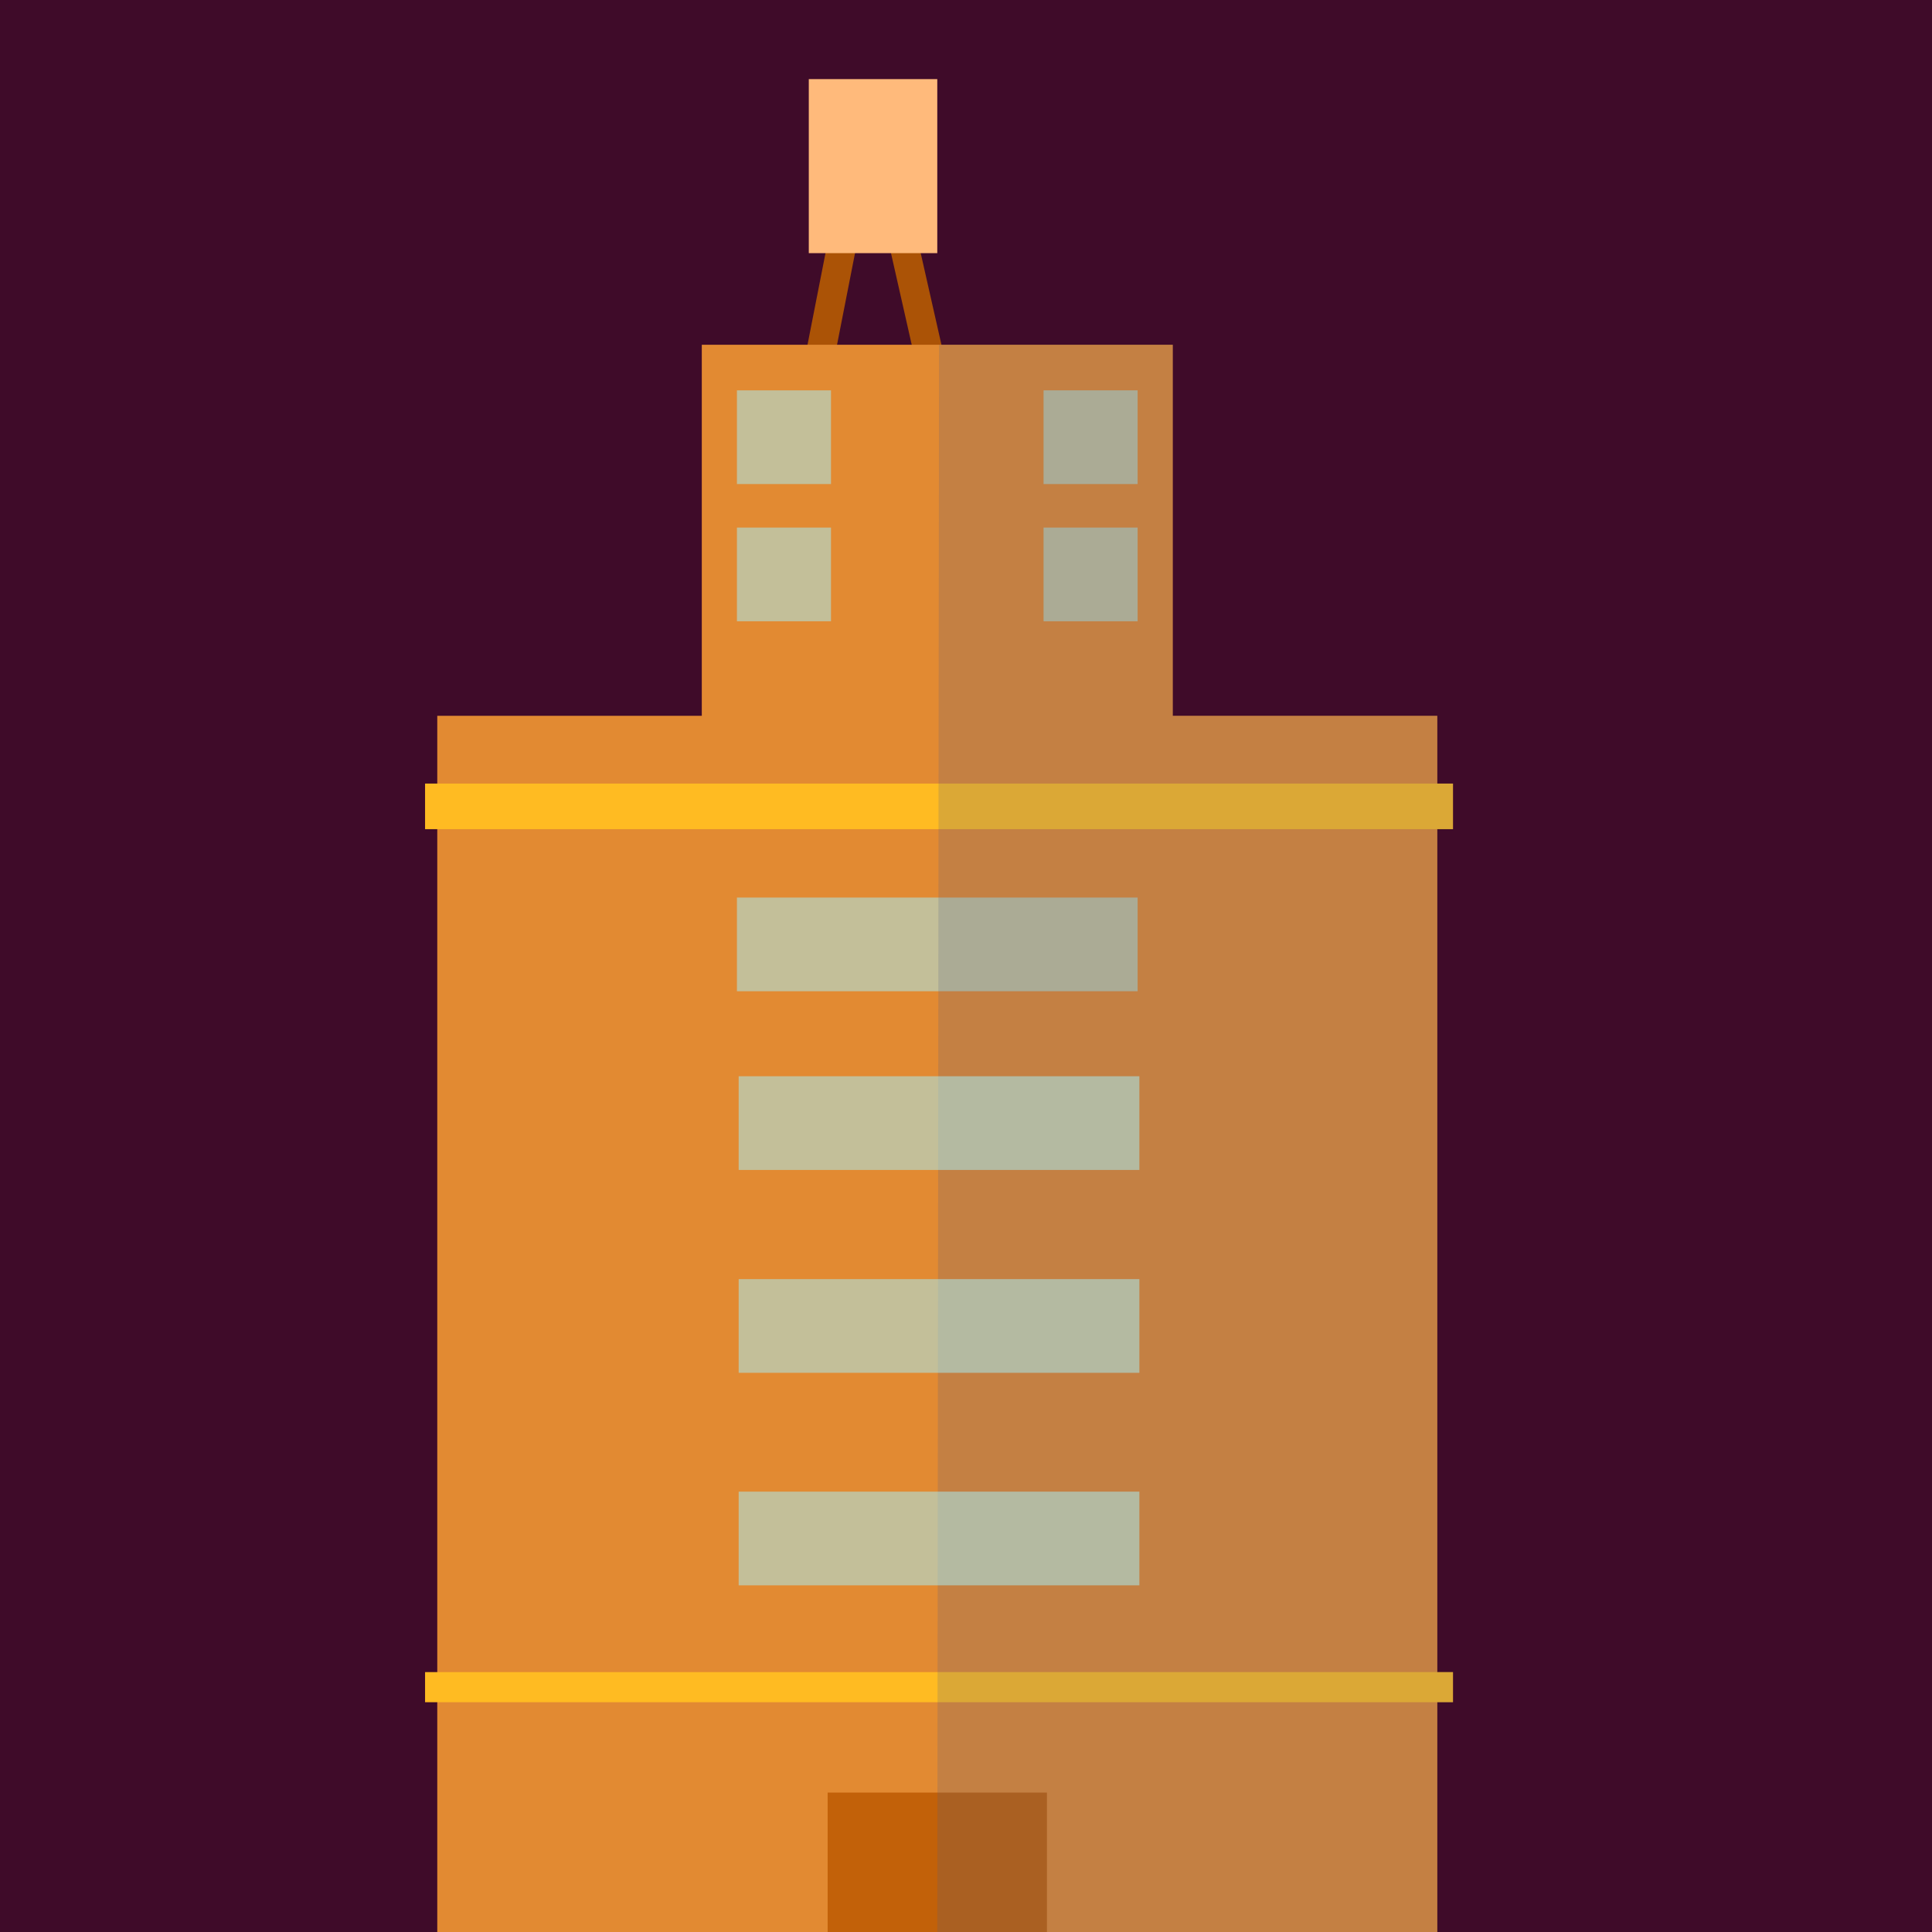 <?xml version="1.0" encoding="utf-8"?>
<!-- Generator: Adobe Illustrator 16.0.0, SVG Export Plug-In . SVG Version: 6.00 Build 0)  -->
<!DOCTYPE svg PUBLIC "-//W3C//DTD SVG 1.1//EN" "http://www.w3.org/Graphics/SVG/1.1/DTD/svg11.dtd">
<svg version="1.1" xmlns="http://www.w3.org/2000/svg" xmlns:xlink="http://www.w3.org/1999/xlink" x="0px" y="0px" width="200px"
	 height="200px" viewBox="0 0 200 200" enable-background="new 0 0 200 200" xml:space="preserve">
<g id="Layer_1" display="none">
	<rect display="inline" fill="#121244" width="200" height="200.315"/>
	<g display="inline">
		<path fill="#DDB266" d="M53.204,109.247c0,1.176,1.443,2.129,3.227,2.129c1.783,0,3.228-0.953,3.228-2.129V95.588
			c0-1.176-1.445-2.128-3.228-2.128c-1.784,0-3.227,0.953-3.227,2.128V109.247z"/>
		<g>
			<path fill="#DDB266" d="M140.343,109.247c0,1.176,1.445,2.129,3.228,2.129c1.783,0,3.229-0.953,3.229-2.129V95.588
				c0-1.176-1.445-2.128-3.229-2.128c-1.782,0-3.228,0.953-3.228,2.128V109.247z"/>
			<path fill="#DDB266" d="M69.806,64.19c0,1.176,1.444,2.129,3.227,2.129c1.783,0,3.228-0.953,3.228-2.129V50.532
				c0-1.176-1.445-2.129-3.228-2.129c-1.783,0-3.227,0.953-3.227,2.129V64.19z"/>
			<path fill="#DDB266" d="M123.742,64.19c0,1.176,1.443,2.129,3.228,2.129c1.782,0,3.227-0.953,3.227-2.129V50.532
				c0-1.176-1.444-2.129-3.227-2.129c-1.784,0-3.228,0.953-3.228,2.129V64.19z"/>
			<rect x="53.204" y="101.264" fill="#FFD894" width="93.595" height="207.722"/>
			<rect x="69.806" y="54.08" fill="#FFD894" width="60.391" height="47.184"/>
			<polygon fill="#AA472D" points="79.561,54.08 100.001,12.571 120.44,54.08 			"/>
			<rect x="50.514" y="101.266" fill="#DDB266" width="98.974" height="3.015"/>
			<rect x="67.19" y="54.08" fill="#DDB266" width="66.567" height="2.306"/>
			<g opacity="0.2">
				<g>
					<defs>
						<rect id="SVGID_1_" x="100.001" y="12.571" width="49.486" height="296.415"/>
					</defs>
					<clipPath id="SVGID_2_">
						<use xlink:href="#SVGID_1_"  overflow="visible"/>
					</clipPath>
					<path clip-path="url(#SVGID_2_)" fill="#4D5A85" d="M146.799,101.265v-5.676c0-1.176-1.445-2.128-3.229-2.128
						c-1.782,0-3.228,0.953-3.228,2.128v5.676h-10.146V64.191v-7.806h3.561V54.08h-3.561v-3.548c0-1.175-1.444-2.128-3.227-2.128
						c-1.784,0-3.228,0.954-3.228,2.128v3.548h-3.301l-20.44-41.508v296.414h46.798v-46.289V109.247v-4.967h2.69v-3.016H146.799z"/>
				</g>
			</g>
		</g>
	</g>
	<g id="Layer_14" display="inline">
		<path opacity="0.5" fill="#FCFCFC" d="M85.282,67.361c-4.356,0-7.887,3.016-7.887,6.735v13.887h15.772V74.096
			C93.167,70.377,89.638,67.361,85.282,67.361"/>
		<path opacity="0.5" fill="#FAFCFC" d="M136.966,119.51c0,2.742-1.769,4.966-3.948,4.966H67.925c-2.178,0-3.944-2.224-3.944-4.966
			c0-2.744,1.766-4.966,3.944-4.966h65.092C135.197,114.544,136.966,116.766,136.966,119.51"/>
		<path opacity="0.5" fill="#FAFCFC" d="M136.492,138.26c0,2.742-1.769,4.966-3.948,4.966H67.452c-2.178,0-3.944-2.224-3.944-4.966
			c0-2.744,1.766-4.966,3.944-4.966h65.092C134.724,133.294,136.492,135.516,136.492,138.26"/>
		<path opacity="0.5" fill="#FAFCFC" d="M136.492,157.51c0,2.742-1.769,4.966-3.948,4.966H67.452c-2.178,0-3.944-2.224-3.944-4.966
			c0-2.744,1.766-4.966,3.944-4.966h65.092C134.724,152.544,136.492,154.766,136.492,157.51"/>
		<path opacity="0.5" fill="#FAFCFC" d="M136.493,176.486c0,2.742-1.769,4.966-3.948,4.966H67.453c-2.178,0-3.944-2.224-3.944-4.966
			c0-2.744,1.766-4.966,3.944-4.966h65.092C134.725,171.521,136.493,173.742,136.493,176.486"/>
		<path opacity="0.5" fill="#FCFCFC" d="M115.282,67.361c-4.356,0-7.888,3.016-7.888,6.735v13.887h15.772V74.096
			C123.167,70.377,119.639,67.361,115.282,67.361"/>
	</g>
</g>
<g id="Layer_3">
	<g id="Layer_4">
		<rect x="-5.667" fill="#3F0B29" width="209.333" height="209"/>
	</g>
	<g>
		<line fill="none" stroke="#AB5306" stroke-width="3" stroke-miterlimit="10" x1="87.289" y1="24.646" x2="84.943" y2="36.598"/>
		<line fill="none" stroke="#AB5306" stroke-width="3" stroke-miterlimit="10" x1="93.421" y1="24.646" x2="96.126" y2="36.598"/>
		<rect x="83.726" y="8.19" fill="#FFBA7B" width="13.301" height="18.015"/>
		<polygon fill="#E28A32" points="121.405,74.1 121.405,35.689 72.65,35.689 72.65,74.1 45.266,74.1 45.266,200.81 148.789,200.81 
			148.789,74.1 		"/>
		<rect x="76.286" y="40.409" opacity="0.5" fill="#A4F4FF" width="9.739" height="9.7"/>
		<rect x="108.029" y="40.409" opacity="0.5" fill="#A4F4FF" width="9.739" height="9.7"/>
		<rect x="76.286" y="54.614" opacity="0.5" fill="#A4F4FF" width="9.739" height="9.7"/>
		<rect x="108.029" y="54.614" opacity="0.5" fill="#A4F4FF" width="9.739" height="9.7"/>
		<rect x="76.286" y="92.913" opacity="0.5" fill="#A4F4FF" width="41.482" height="9.7"/>
		<rect x="44.003" y="81.115" fill="#FFBB22" width="106.41" height="4.72"/>
		<rect x="44.003" y="173.096" fill="#FFBB22" width="106.41" height="3.117"/>
		<rect x="85.677" y="185.566" fill="#C26109" width="22.703" height="15.243"/>
		<g opacity="0.2">
			<g>
				<defs>
					<rect id="SVGID_3_" x="97.027" y="35.689" width="53.386" height="165.121"/>
				</defs>
				<clipPath id="SVGID_4_">
					<use xlink:href="#SVGID_3_"  overflow="visible"/>
				</clipPath>
				<polygon clip-path="url(#SVGID_4_)" fill="#4D5A85" points="150.413,85.835 150.413,81.115 148.789,81.115 148.789,74.1 
					121.405,74.1 121.405,35.689 97.207,35.689 97.027,200.81 148.789,200.81 148.789,176.233 150.413,176.233 150.413,173.095 
					148.789,173.095 148.789,85.835 				"/>
			</g>
		</g>
		<rect x="76.467" y="111.413" opacity="0.5" fill="#A4F4FF" width="41.482" height="9.7"/>
		<rect x="76.467" y="132.413" opacity="0.5" fill="#A4F4FF" width="41.482" height="9.7"/>
		<rect x="76.467" y="154.413" opacity="0.5" fill="#A4F4FF" width="41.482" height="9.7"/>
	</g>
</g>
<g id="Layer_2" display="none">
	<g id="Layer_5" display="inline">
		<rect fill="#133331" width="200" height="200"/>
	</g>
	<g display="inline">
		<rect x="75.052" y="15.954" fill="#E5E5E5" width="44.65" height="37.698"/>
		<rect x="64.623" y="47.559" fill="#E5E5E5" width="65.508" height="167.067"/>
		<g opacity="0.5">
			<rect x="86.001" y="57.399" fill="#FAFCFC" width="23.044" height="10.802"/>
		</g>
		<g opacity="0.5">
			<rect x="86.001" y="73.549" fill="#FAFCFC" width="23.044" height="10.803"/>
		</g>
		<g opacity="0.5">
			<rect x="86.001" y="89.7" fill="#FAFCFC" width="23.044" height="10.803"/>
		</g>
		<g opacity="0.5">
			<rect x="86.001" y="105.85" fill="#FAFCFC" width="23.044" height="10.803"/>
		</g>
		<g opacity="0.5">
			<rect x="86.001" y="121.999" fill="#FAFCFC" width="23.044" height="10.803"/>
		</g>
		<g opacity="0.5">
			<rect x="86.001" y="138.15" fill="#FAFCFC" width="23.044" height="10.802"/>
		</g>
		<g opacity="0.5">
			<rect x="86.001" y="154.3" fill="#FAFCFC" width="23.044" height="10.802"/>
		</g>
		<g opacity="0.5">
			<rect x="86.001" y="170.45" fill="#FAFCFC" width="23.044" height="10.802"/>
		</g>
		<g opacity="0.5">
			<rect x="86.001" y="186.6" fill="#FAFCFC" width="23.044" height="10.804"/>
		</g>
		<g>
			<rect x="44.092" y="76.564" fill="#A8D3E6" width="30.96" height="138.062"/>
			<rect x="119.702" y="76.564" fill="#A8D3E6" width="30.959" height="138.062"/>
		</g>
		<g opacity="0.3">
			<rect x="59.572" y="76.564" opacity="0.3" fill="#0071BA" width="15.48" height="138.062"/>
			<g opacity="0.3">
				<rect x="135.364" y="76.564" opacity="0.3" fill="#0071BA" width="15.479" height="138.062"/>
			</g>
		</g>
		<rect x="48.692" y="84.825" opacity="0.3" fill="#0094A8" width="21.761" height="3.791"/>
		<rect x="48.692" y="103.549" opacity="0.3" fill="#0094A8" width="21.761" height="3.791"/>
		<rect x="48.692" y="122.272" opacity="0.3" fill="#0094A8" width="21.761" height="3.791"/>
		<rect x="48.692" y="140.996" opacity="0.3" fill="#0094A8" width="21.761" height="3.791"/>
		<rect x="48.692" y="159.72" opacity="0.3" fill="#0094A8" width="21.761" height="3.792"/>
		<rect x="48.692" y="178.444" opacity="0.3" fill="#0094A8" width="21.761" height="3.791"/>
		<rect x="48.692" y="197.168" opacity="0.3" fill="#0094A8" width="21.761" height="3.791"/>
		<rect x="124.302" y="84.825" opacity="0.3" fill="#0094A8" width="21.761" height="3.791"/>
		<rect x="124.302" y="103.549" opacity="0.3" fill="#0094A8" width="21.761" height="3.791"/>
		<rect x="124.302" y="122.272" opacity="0.3" fill="#0094A8" width="21.761" height="3.791"/>
		<rect x="124.302" y="140.996" opacity="0.3" fill="#0094A8" width="21.761" height="3.791"/>
		<rect x="124.302" y="159.72" opacity="0.3" fill="#0094A8" width="21.761" height="3.792"/>
		<rect x="124.302" y="178.444" opacity="0.3" fill="#0094A8" width="21.761" height="3.791"/>
		<rect x="124.302" y="197.168" opacity="0.3" fill="#0094A8" width="21.761" height="3.791"/>
	</g>
</g>
<g id="Layer_6" display="none">
	<g id="Layer_7" display="inline">
		<rect fill="#F4AA16" width="202.334" height="203.774"/>
	</g>
	<g display="inline">
		
			<line fill="none" stroke="#A68B67" stroke-width="3" stroke-linecap="round" stroke-linejoin="round" stroke-miterlimit="10" x1="140.994" y1="75.204" x2="153.875" y2="75.204"/>
		
			<line fill="none" stroke="#A68B67" stroke-width="3" stroke-linecap="round" stroke-linejoin="round" stroke-miterlimit="10" x1="140.994" y1="86.384" x2="153.875" y2="86.384"/>
		
			<line fill="none" stroke="#A68B67" stroke-width="3" stroke-linecap="round" stroke-linejoin="round" stroke-miterlimit="10" x1="140.994" y1="98.536" x2="153.875" y2="98.536"/>
		
			<line fill="none" stroke="#A68B67" stroke-width="3" stroke-linecap="round" stroke-linejoin="round" stroke-miterlimit="10" x1="140.994" y1="110.688" x2="153.875" y2="110.688"/>
		
			<line fill="none" stroke="#A68B67" stroke-width="3" stroke-linecap="round" stroke-linejoin="round" stroke-miterlimit="10" x1="140.994" y1="122.84" x2="153.875" y2="122.84"/>
		
			<line fill="none" stroke="#A68B67" stroke-width="3" stroke-linecap="round" stroke-linejoin="round" stroke-miterlimit="10" x1="140.994" y1="134.992" x2="153.875" y2="134.992"/>
		
			<line fill="none" stroke="#A68B67" stroke-width="3" stroke-linecap="round" stroke-linejoin="round" stroke-miterlimit="10" x1="140.994" y1="147.145" x2="153.875" y2="147.145"/>
		
			<line fill="none" stroke="#A68B67" stroke-width="3" stroke-linecap="round" stroke-linejoin="round" stroke-miterlimit="10" x1="140.994" y1="159.297" x2="153.875" y2="159.297"/>
		
			<line fill="none" stroke="#A68B67" stroke-width="3" stroke-linecap="round" stroke-linejoin="round" stroke-miterlimit="10" x1="140.994" y1="171.448" x2="153.875" y2="171.448"/>
		
			<line fill="none" stroke="#A68B67" stroke-width="3" stroke-linecap="round" stroke-linejoin="round" stroke-miterlimit="10" x1="140.994" y1="183.601" x2="153.875" y2="183.601"/>
		
			<line fill="none" stroke="#A68B67" stroke-width="3" stroke-linecap="round" stroke-linejoin="round" stroke-miterlimit="10" x1="140.994" y1="195.753" x2="153.875" y2="195.753"/>
		<rect x="36.243" y="88.167" fill="#2C5E8A" width="68.78" height="165.105"/>
		<line opacity="0.5" fill="none" stroke="#61ADDB" stroke-miterlimit="10" x1="36.243" y1="100.052" x2="105.023" y2="100.052"/>
		<line opacity="0.5" fill="none" stroke="#61ADDB" stroke-miterlimit="10" x1="36.243" y1="124.031" x2="105.023" y2="124.031"/>
		<line opacity="0.5" fill="none" stroke="#61ADDB" stroke-miterlimit="10" x1="36.243" y1="148.011" x2="105.023" y2="148.011"/>
		<line opacity="0.5" fill="none" stroke="#61ADDB" stroke-miterlimit="10" x1="36.243" y1="171.991" x2="105.023" y2="171.991"/>
		<line opacity="0.5" fill="none" stroke="#61ADDB" stroke-miterlimit="10" x1="36.243" y1="196.076" x2="105.023" y2="196.076"/>
		<line opacity="0.5" fill="none" stroke="#61ADDB" stroke-miterlimit="10" x1="70.026" y1="88.288" x2="70.026" y2="231.925"/>
		<line fill="none" stroke="#61ADDB" stroke-miterlimit="10" x1="96.274" y1="88.288" x2="96.274" y2="231.925"/>
		<line opacity="0.5" fill="none" stroke="#61ADDB" stroke-miterlimit="10" x1="44.912" y1="88.182" x2="44.912" y2="231.819"/>
		<path fill="#54C3CF" d="M143.657,55.662c0,1.782-1.444,3.227-3.227,3.227h-33.385c-1.783,0-3.227-1.444-3.227-3.227V24.151
			c0-1.782,1.443-3.226,3.227-3.226h33.385c1.782,0,3.227,1.443,3.227,3.226V55.662z"/>
		<polygon fill="#82E4F4" points="158.979,253.759 88.497,253.759 88.497,40.044 111.91,40.044 111.91,37.371 135.566,37.371 
			135.566,40.044 158.979,40.044 		"/>
		<line fill="none" stroke="#FFFFFF" stroke-miterlimit="10" x1="135.566" y1="48.631" x2="159.222" y2="48.631"/>
		<line fill="none" stroke="#FFFFFF" stroke-miterlimit="10" x1="135.566" y1="66.778" x2="159.222" y2="66.778"/>
		<line fill="none" stroke="#FFFFFF" stroke-miterlimit="10" x1="135.566" y1="84.926" x2="159.222" y2="84.926"/>
		<line fill="none" stroke="#FFFFFF" stroke-miterlimit="10" x1="135.566" y1="103.073" x2="159.222" y2="103.073"/>
		<line fill="none" stroke="#FFFFFF" stroke-miterlimit="10" x1="135.566" y1="121.22" x2="159.222" y2="121.22"/>
		<line fill="none" stroke="#FFFFFF" stroke-miterlimit="10" x1="135.566" y1="139.367" x2="159.222" y2="139.367"/>
		<line fill="none" stroke="#FFFFFF" stroke-miterlimit="10" x1="135.566" y1="157.515" x2="159.222" y2="157.515"/>
		<line fill="none" stroke="#FFFFFF" stroke-miterlimit="10" x1="135.566" y1="175.661" x2="159.222" y2="175.661"/>
		<line fill="none" stroke="#FFFFFF" stroke-miterlimit="10" x1="135.566" y1="193.809" x2="159.222" y2="193.809"/>
		<line fill="none" stroke="#FFFFFF" stroke-miterlimit="10" x1="88.497" y1="48.631" x2="111.87" y2="48.631"/>
		<line fill="none" stroke="#FFFFFF" stroke-miterlimit="10" x1="88.497" y1="66.778" x2="111.87" y2="66.778"/>
		<line fill="none" stroke="#FFFFFF" stroke-miterlimit="10" x1="88.497" y1="84.926" x2="111.87" y2="84.926"/>
		<line fill="none" stroke="#FFFFFF" stroke-miterlimit="10" x1="88.497" y1="103.073" x2="111.87" y2="103.073"/>
		<line fill="none" stroke="#FFFFFF" stroke-miterlimit="10" x1="88.497" y1="121.22" x2="111.87" y2="121.22"/>
		<line fill="none" stroke="#FFFFFF" stroke-miterlimit="10" x1="88.497" y1="139.367" x2="111.87" y2="139.367"/>
		<line fill="none" stroke="#FFFFFF" stroke-miterlimit="10" x1="88.497" y1="157.515" x2="111.87" y2="157.515"/>
		<line fill="none" stroke="#FFFFFF" stroke-miterlimit="10" x1="88.497" y1="175.661" x2="111.87" y2="175.661"/>
		<line fill="none" stroke="#FFFFFF" stroke-miterlimit="10" x1="88.497" y1="193.809" x2="111.87" y2="193.809"/>
		<line fill="none" stroke="#54C3CF" stroke-miterlimit="10" x1="111.91" y1="34.668" x2="111.91" y2="229.13"/>
		<line fill="none" stroke="#54C3CF" stroke-miterlimit="10" x1="135.566" y1="34.697" x2="135.566" y2="229.13"/>
		<g opacity="0.2">
			<g>
				<defs>
					<rect id="SVGID_5_" x="122.522" y="20.925" width="36.456" height="232.834"/>
				</defs>
				<clipPath id="SVGID_6_">
					<use xlink:href="#SVGID_5_"  overflow="visible"/>
				</clipPath>
				<path clip-path="url(#SVGID_6_)" fill="#4D5A85" d="M122.522,20.925v232.834h36.456V40.044h-15.32V24.449
					c0-2.228-1.408-3.508-2.907-3.508S122.522,20.925,122.522,20.925"/>
			</g>
		</g>
	</g>
</g>
<g id="Layer_8" display="none">
	<g id="Layer_9" display="inline">
		<rect x="-8.333" y="-6.333" fill="#AF1020" width="214.667" height="210.001"/>
	</g>
	<g display="inline">
		<g>
			<linearGradient id="SVGID_7_" gradientUnits="userSpaceOnUse" x1="84.044" y1="52.164" x2="115.361" y2="52.164">
				<stop  offset="0" style="stop-color:#999999"/>
				<stop  offset="0.489" style="stop-color:#B3B3B3"/>
				<stop  offset="1" style="stop-color:#999999"/>
			</linearGradient>
			<rect x="83.553" y="44.945" fill="url(#SVGID_7_)" width="32.173" height="14.438"/>
			<linearGradient id="SVGID_8_" gradientUnits="userSpaceOnUse" x1="84.045" y1="31.898" x2="115.361" y2="31.898">
				<stop  offset="0" style="stop-color:#999999"/>
				<stop  offset="0.489" style="stop-color:#B3B3B3"/>
				<stop  offset="1" style="stop-color:#999999"/>
			</linearGradient>
			<polygon fill="url(#SVGID_8_)" points="99.638,13.336 99.638,13.336 95.12,50.46 104.16,50.46 			"/>
			<rect x="60.354" y="55.438" fill="#B3B3B3" width="78.572" height="19.96"/>
			<rect x="53.537" y="73.022" fill="#CCCCCC" width="92.206" height="156.294"/>
			<g>
				<g>
					<g opacity="0.3">
						<g>
							
								<rect x="68.37" y="59.383" fill="#EFF9F8" stroke="#B3B3B3" stroke-width="0.533" stroke-miterlimit="10" width="5.572" height="9.739"/>
							
								<rect x="78.052" y="59.383" fill="#EFF9F8" stroke="#B3B3B3" stroke-width="0.533" stroke-miterlimit="10" width="5.571" height="9.739"/>
							
								<rect x="87.735" y="59.383" fill="#EFF9F8" stroke="#B3B3B3" stroke-width="0.533" stroke-miterlimit="10" width="5.571" height="9.739"/>
							
								<rect x="97.415" y="59.383" fill="#EFF9F8" stroke="#B3B3B3" stroke-width="0.533" stroke-miterlimit="10" width="5.571" height="9.739"/>
							
								<rect x="107.098" y="59.383" fill="#EFF9F8" stroke="#B3B3B3" stroke-width="0.533" stroke-miterlimit="10" width="5.568" height="9.739"/>
							
								<rect x="116.775" y="59.383" fill="#EFF9F8" stroke="#B3B3B3" stroke-width="0.533" stroke-miterlimit="10" width="5.576" height="9.739"/>
							
								<rect x="126.458" y="59.383" fill="#EFF9F8" stroke="#B3B3B3" stroke-width="0.533" stroke-miterlimit="10" width="5.574" height="9.739"/>
						</g>
					</g>
					<g opacity="0.5">
						<rect x="61.689" y="83.146" fill="#EFF9F8" width="13.144" height="11.586"/>
						<g>
							<rect x="82.689" y="83.146" fill="#EFF9F8" width="13.145" height="11.586"/>
						</g>
						<g>
							<rect x="103.525" y="83.146" fill="#EFF9F8" width="13.145" height="11.586"/>
						</g>
						<g>
							<rect x="124.689" y="83.146" fill="#EFF9F8" width="13.145" height="11.586"/>
						</g>
					</g>
					<g opacity="0.5">
						<rect x="61.928" y="101.146" fill="#EFF9F8" width="13.144" height="11.586"/>
						<g>
							<rect x="82.928" y="101.146" fill="#EFF9F8" width="13.145" height="11.586"/>
						</g>
						<g>
							<rect x="103.764" y="101.146" fill="#EFF9F8" width="13.145" height="11.586"/>
						</g>
						<g>
							<rect x="124.928" y="101.146" fill="#EFF9F8" width="13.145" height="11.586"/>
						</g>
					</g>
					<g opacity="0.5">
						<rect x="61.928" y="120.646" fill="#EFF9F8" width="13.144" height="11.586"/>
						<g>
							<rect x="82.928" y="120.646" fill="#EFF9F8" width="13.145" height="11.586"/>
						</g>
						<g>
							<rect x="103.764" y="120.646" fill="#EFF9F8" width="13.145" height="11.586"/>
						</g>
						<g>
							<rect x="124.928" y="120.646" fill="#EFF9F8" width="13.145" height="11.586"/>
						</g>
					</g>
					<g opacity="0.5">
						<rect x="61.928" y="140.479" fill="#EFF9F8" width="13.144" height="11.586"/>
						<g>
							<rect x="82.928" y="140.479" fill="#EFF9F8" width="13.145" height="11.586"/>
						</g>
						<g>
							<rect x="103.764" y="140.479" fill="#EFF9F8" width="13.145" height="11.586"/>
						</g>
						<g>
							<rect x="124.928" y="140.479" fill="#EFF9F8" width="13.145" height="11.586"/>
						</g>
					</g>
					<g opacity="0.5">
						<rect x="61.928" y="160.979" fill="#EFF9F8" width="13.144" height="11.586"/>
						<g>
							<rect x="82.928" y="160.979" fill="#EFF9F8" width="13.145" height="11.586"/>
						</g>
						<g>
							<rect x="103.764" y="160.979" fill="#EFF9F8" width="13.145" height="11.586"/>
						</g>
						<g>
							<rect x="124.928" y="160.979" fill="#EFF9F8" width="13.145" height="11.586"/>
						</g>
					</g>
				</g>
			</g>
			<radialGradient id="SVGID_9_" cx="99.637" cy="13.337" r="3.35" gradientUnits="userSpaceOnUse">
				<stop  offset="0" style="stop-color:#FFFFFF"/>
				<stop  offset="1" style="stop-color:#999999"/>
			</radialGradient>
			<circle fill="url(#SVGID_9_)" cx="99.637" cy="13.336" r="3.349"/>
			<rect x="99" y="73.022" opacity="0.2" fill="#8FAAA7" width="46.742" height="156.294"/>
			<rect x="98.957" y="55.438" opacity="0.2" fill="#8FAAA7" width="39.969" height="17.584"/>
		</g>
	</g>
</g>
<g id="Layer_10" display="none">
	<g id="Layer_11" display="inline">
		<rect x="-5.334" y="-5" fill="#EA7311" width="210.667" height="210"/>
	</g>
	<g display="inline">
		<rect x="68.862" y="20.613" fill="#5582A3" width="62.272" height="37.37"/>
		<rect x="81.005" y="25.709" opacity="0.5" fill="#3A6C8A" width="37.987" height="32.274"/>
		<rect x="45.821" y="55.435" fill="#5582A3" width="108.356" height="164.764"/>
		<path opacity="0.4" fill="#71E5FF" d="M146.084,74.969c0,3.752-2.233,6.796-4.985,6.796H58.897c-2.75,0-4.98-3.043-4.98-6.796
			c0-3.753,2.23-6.794,4.98-6.794h82.201C143.851,68.174,146.084,71.215,146.084,74.969"/>
		<rect x="85.212" y="169.012" fill="#23556E" width="28.958" height="36.52"/>
		<g opacity="0.2">
			<g>
				<defs>
					<rect id="SVGID_10_" x="100" y="20.616" width="54.178" height="199.583"/>
				</defs>
				<clipPath id="SVGID_11_">
					<use xlink:href="#SVGID_10_"  overflow="visible"/>
				</clipPath>
				<polygon clip-path="url(#SVGID_11_)" fill="#4D5A85" points="99.998,20.613 99.998,220.196 154.176,220.196 154.176,55.435 
					131.137,55.435 131.137,20.613 				"/>
			</g>
		</g>
		<path opacity="0.4" fill="#71E5FF" d="M146.084,97.635c0,3.752-2.233,6.795-4.985,6.795H58.897c-2.75,0-4.98-3.043-4.98-6.795
			c0-3.753,2.23-6.794,4.98-6.794h82.201C143.851,90.841,146.084,93.882,146.084,97.635"/>
		<path opacity="0.4" fill="#71E5FF" d="M146.084,122.559c0,3.753-2.233,6.796-4.985,6.796H58.897c-2.75,0-4.98-3.043-4.98-6.796
			s2.23-6.794,4.98-6.794h82.201C143.851,115.765,146.084,118.806,146.084,122.559"/>
		<path opacity="0.4" fill="#71E5FF" d="M146.084,146.636c0,3.753-2.233,6.796-4.985,6.796H58.897c-2.75,0-4.98-3.043-4.98-6.796
			s2.23-6.794,4.98-6.794h82.201C143.851,139.842,146.084,142.883,146.084,146.636"/>
	</g>
</g>
<g id="Layer_12" display="none">
	<g id="Layer_13" display="inline">
		<rect x="-5.667" y="-15" fill="#721772" width="205.667" height="223.651"/>
	</g>
	<g display="inline">
		<rect x="62.833" y="84.921" fill="#E5CC13" width="74.333" height="204.167"/>
		<rect x="70.333" y="53.255" fill="#CEB315" width="59.333" height="32.667"/>
		<rect x="77.833" y="32.588" fill="#E5CC13" width="44.333" height="21.667"/>
		<rect x="86.499" y="17.213" fill="#CEB315" width="27" height="16"/>
		<rect x="69.393" y="91.588" fill="#7FB5B2" width="26.333" height="11"/>
		<rect x="69.393" y="110.088" fill="#7FB5B2" width="26.333" height="11"/>
		<rect x="69.393" y="128.588" fill="#7FB5B2" width="26.333" height="11.001"/>
		<rect x="69.393" y="147.089" fill="#7FB5B2" width="26.333" height="11"/>
		<rect x="68.832" y="165.589" fill="#7FB5B2" width="26.333" height="11"/>
		<rect x="68.832" y="184.089" fill="#7FB5B2" width="26.333" height="11"/>
		<g opacity="0.2">
			<g>
				<defs>
					<rect id="SVGID_12_" x="100.999" y="17.213" width="36.167" height="271.875"/>
				</defs>
				<clipPath id="SVGID_13_">
					<use xlink:href="#SVGID_12_"  overflow="visible"/>
				</clipPath>
				<polygon clip-path="url(#SVGID_13_)" fill="#4D5A85" points="129.666,84.922 129.666,53.255 122.166,53.255 122.166,32.589 
					113.499,32.589 113.499,17.214 100.999,17.214 100.999,149.255 100.999,289.089 137.166,289.089 137.166,84.922 				"/>
			</g>
		</g>
		<rect x="105.727" y="91.588" fill="#7FB5B2" width="26.334" height="11"/>
		<rect x="105.727" y="110.088" fill="#7FB5B2" width="26.334" height="11"/>
		<rect x="105.727" y="128.588" fill="#7FB5B2" width="26.334" height="11.001"/>
		<rect x="105.727" y="147.089" fill="#7FB5B2" width="26.334" height="11"/>
		<rect x="105.166" y="165.589" fill="#7FB5B2" width="26.334" height="11"/>
		<rect x="105.166" y="184.089" fill="#7FB5B2" width="26.334" height="11"/>
		<rect x="75.673" y="66.588" fill="#7FB5B2" width="20.751" height="8.668"/>
		<rect x="104.304" y="66.588" fill="#7FB5B2" width="20.751" height="8.668"/>
		<rect x="90.623" y="39.088" fill="#7FB5B2" width="20.751" height="8.668"/>
	</g>
</g>
</svg>

